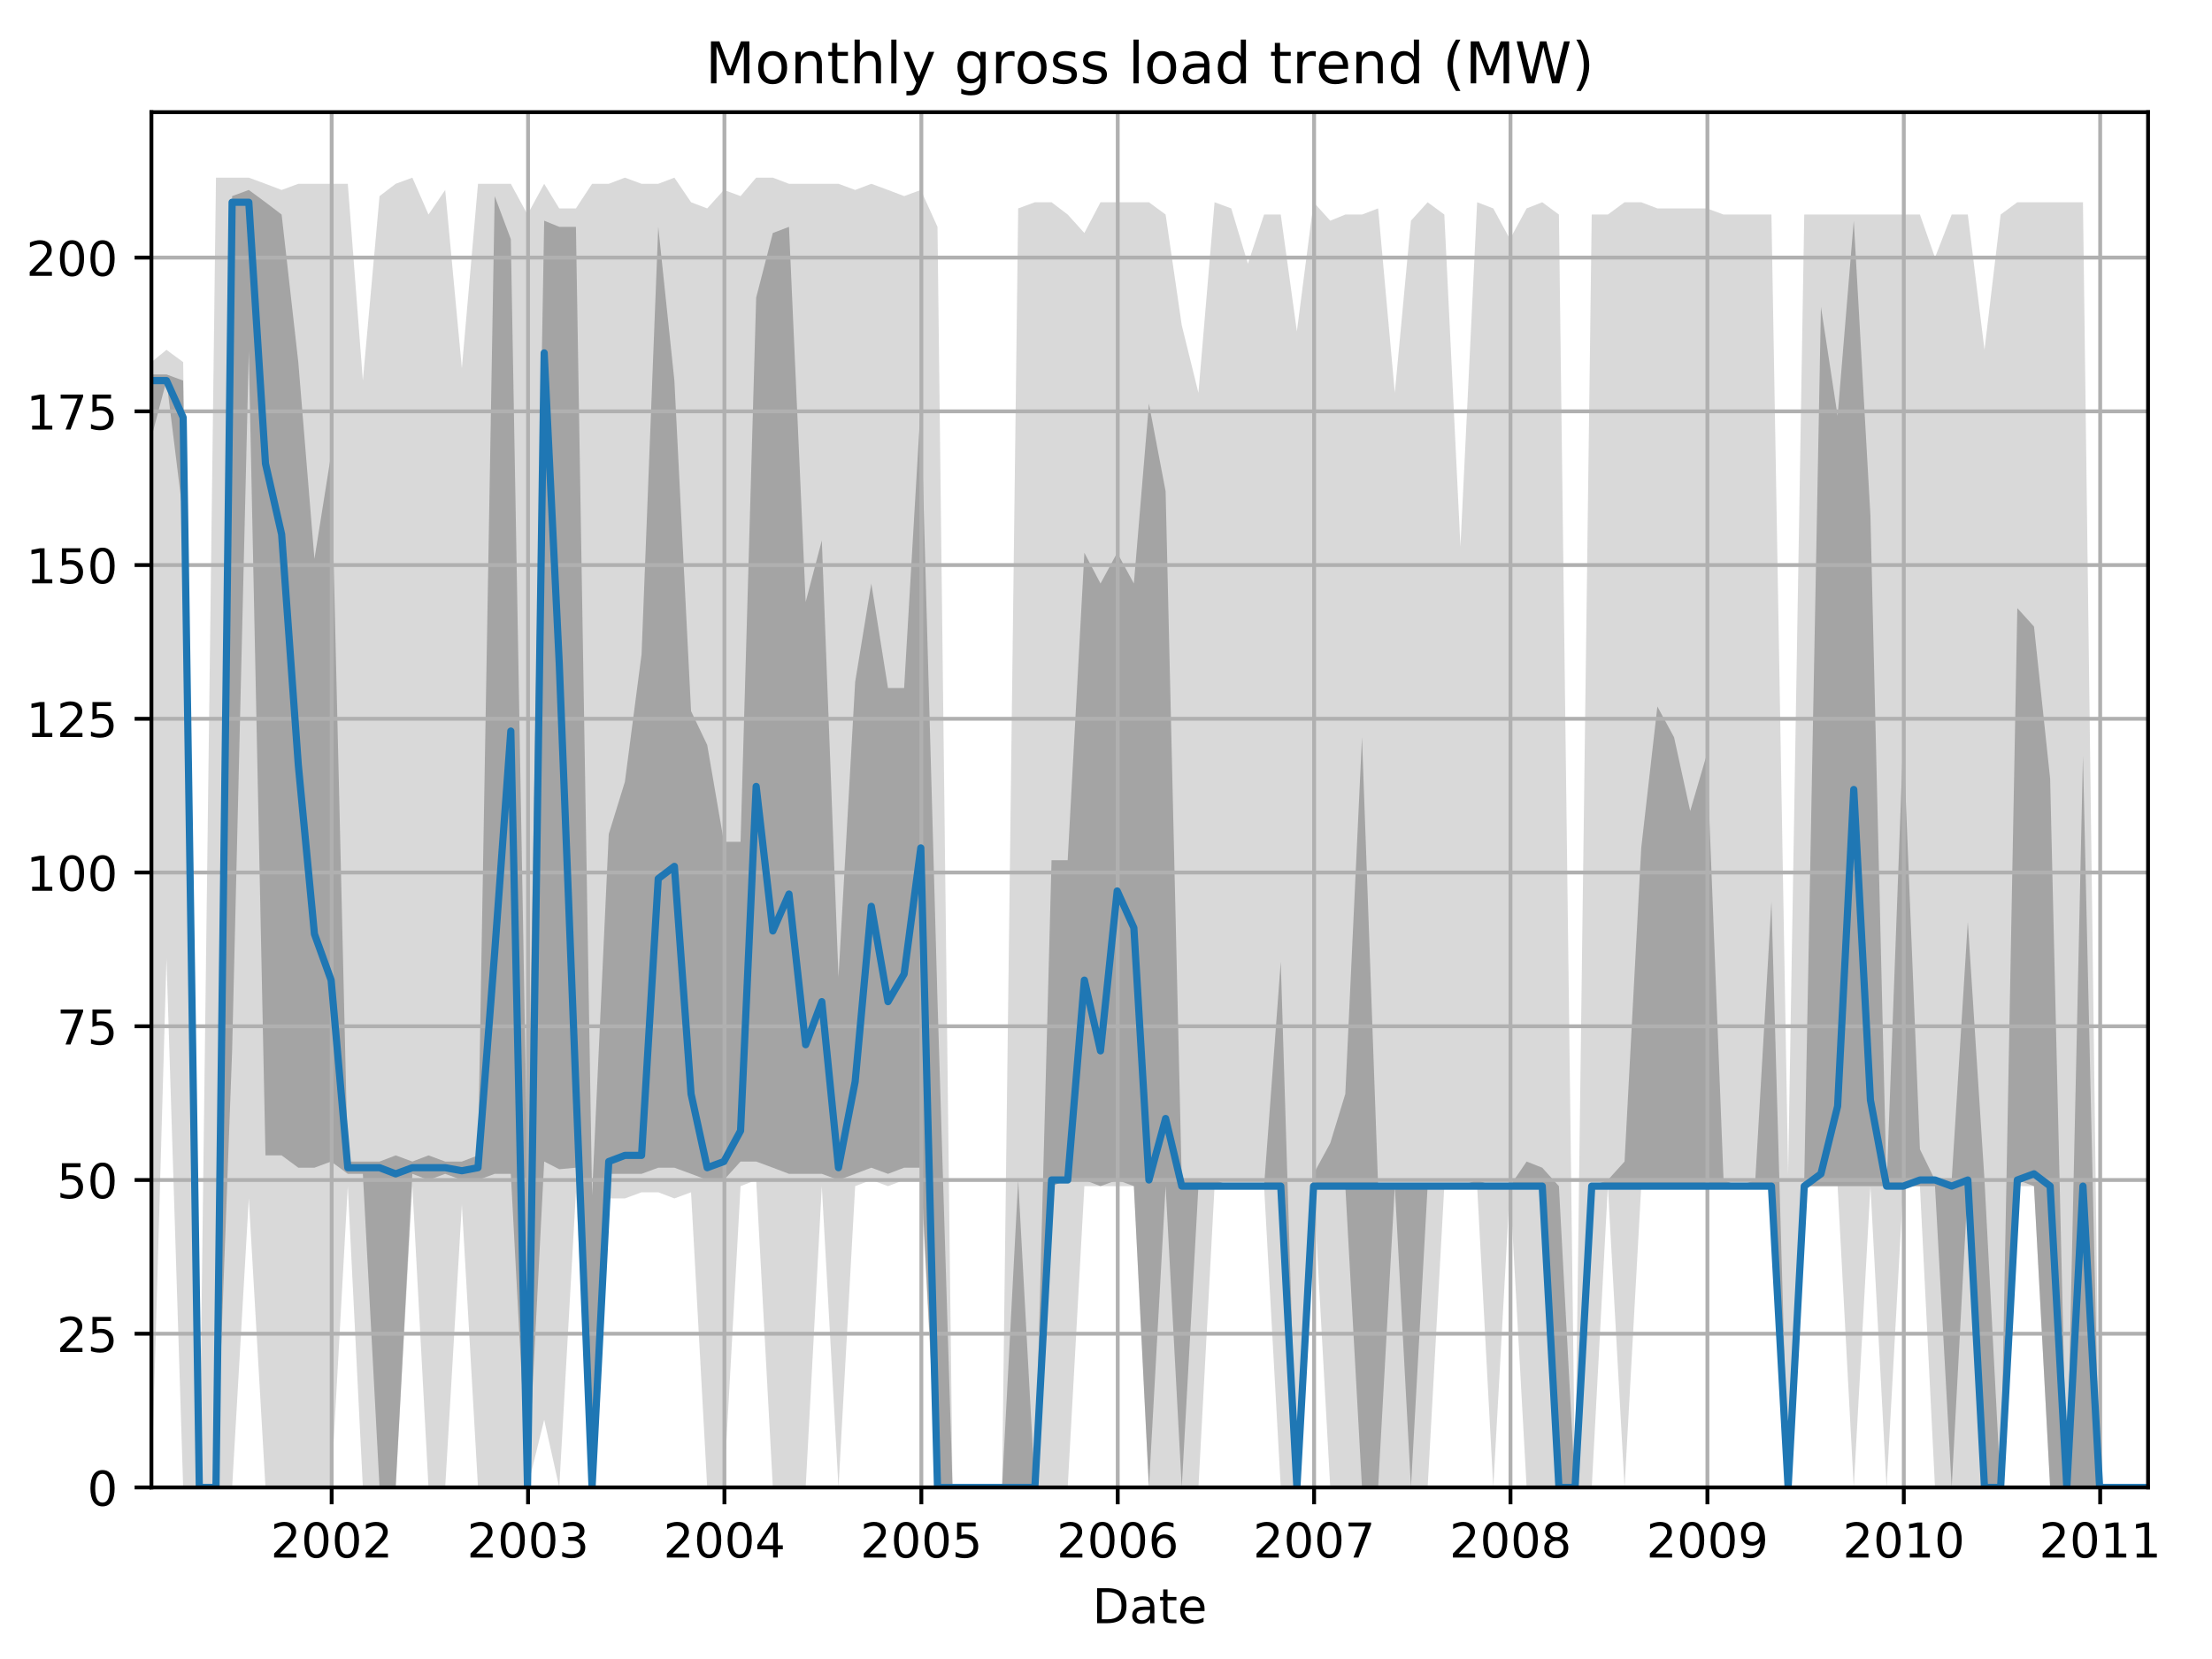<?xml version="1.0" encoding="utf-8" standalone="no"?>
<!DOCTYPE svg PUBLIC "-//W3C//DTD SVG 1.1//EN"
  "http://www.w3.org/Graphics/SVG/1.1/DTD/svg11.dtd">
<!-- Created with matplotlib (http://matplotlib.org/) -->
<svg height="345.6pt" version="1.1" viewBox="0 0 460.8 345.6" width="460.8pt" xmlns="http://www.w3.org/2000/svg" xmlns:xlink="http://www.w3.org/1999/xlink">
 <defs>
  <style type="text/css">
*{stroke-linecap:butt;stroke-linejoin:round;}
  </style>
 </defs>
 <g id="figure_1">
  <g id="patch_1">
   <path d="M 0 345.6 
L 460.8 345.6 
L 460.8 0 
L 0 0 
z
" style="fill:none;"/>
  </g>
  <g id="axes_1">
   <g id="patch_2">
    <path d="M 31.543 309.863 
L 447.48 309.863 
L 447.48 23.365 
L 31.543 23.365 
z
" style="fill:none;"/>
   </g>
   <g id="PolyCollection_1">
    <path clip-path="url(#p1bdc90063e)" d="M 31.543 75.438 
L 31.543 309.863 
L 34.681 199.696 
L 38.156 309.863 
L 41.518 309.863 
L 44.993 309.863 
L 48.355 309.863 
L 51.83 249.656 
L 55.304 309.863 
L 58.667 309.863 
L 62.141 309.863 
L 65.504 309.863 
L 68.978 309.863 
L 72.453 247.094 
L 75.591 309.863 
L 79.066 309.863 
L 82.428 309.863 
L 85.903 247.094 
L 89.265 309.863 
L 92.74 309.863 
L 96.214 250.937 
L 99.577 309.863 
L 103.051 309.863 
L 106.414 309.863 
L 109.888 309.863 
L 113.363 295.772 
L 116.501 309.863 
L 119.976 248.375 
L 123.338 309.863 
L 126.813 249.656 
L 130.175 249.656 
L 133.65 248.375 
L 137.124 248.375 
L 140.487 249.656 
L 143.961 248.375 
L 147.324 309.863 
L 150.798 309.863 
L 154.273 247.094 
L 157.523 245.813 
L 160.998 309.863 
L 164.36 309.863 
L 167.835 309.863 
L 171.197 247.094 
L 174.672 309.863 
L 178.147 247.094 
L 181.509 245.813 
L 184.984 247.094 
L 188.346 245.813 
L 191.821 245.813 
L 195.295 309.863 
L 198.433 309.863 
L 201.908 309.863 
L 205.27 309.863 
L 208.745 309.863 
L 212.107 309.863 
L 215.582 309.863 
L 219.057 309.863 
L 222.419 309.863 
L 225.894 247.094 
L 229.256 247.094 
L 232.731 247.094 
L 236.205 247.094 
L 239.343 309.863 
L 242.818 309.863 
L 246.18 309.863 
L 249.655 309.863 
L 253.017 247.094 
L 256.492 247.094 
L 259.966 247.094 
L 263.329 247.094 
L 266.804 309.863 
L 270.166 309.863 
L 273.641 247.094 
L 277.115 309.863 
L 280.253 309.863 
L 283.728 309.863 
L 287.09 309.863 
L 290.565 309.863 
L 293.927 309.863 
L 297.402 309.863 
L 300.876 247.094 
L 304.239 247.094 
L 307.714 247.094 
L 311.076 309.863 
L 314.551 247.094 
L 318.025 309.863 
L 321.275 309.863 
L 324.75 309.863 
L 328.112 309.863 
L 331.587 309.863 
L 334.949 247.094 
L 338.424 309.863 
L 341.899 247.094 
L 345.261 247.094 
L 348.736 247.094 
L 352.098 247.094 
L 355.573 247.094 
L 359.047 247.094 
L 362.185 247.094 
L 365.66 247.094 
L 369.022 247.094 
L 372.497 309.863 
L 375.859 247.094 
L 379.334 247.094 
L 382.809 247.094 
L 386.171 309.863 
L 389.646 247.094 
L 393.008 309.863 
L 396.483 247.094 
L 399.957 247.094 
L 403.095 309.863 
L 406.57 309.863 
L 409.932 309.863 
L 413.407 309.863 
L 416.769 309.863 
L 420.244 247.094 
L 423.719 247.094 
L 427.081 309.863 
L 430.556 309.863 
L 433.918 309.863 
L 437.393 309.863 
L 440.867 309.863 
L 444.005 309.863 
L 447.48 309.863 
L 447.48 309.863 
L 447.48 309.863 
L 444.005 309.863 
L 440.867 309.863 
L 437.393 309.863 
L 433.918 42.132 
L 430.556 42.132 
L 427.081 42.132 
L 423.719 42.132 
L 420.244 42.132 
L 416.769 44.694 
L 413.407 72.876 
L 409.932 44.694 
L 406.57 44.694 
L 403.095 53.661 
L 399.957 44.694 
L 396.483 44.694 
L 393.008 44.694 
L 389.646 44.694 
L 386.171 44.694 
L 382.809 44.694 
L 379.334 44.694 
L 375.859 44.694 
L 372.497 244.532 
L 369.022 44.694 
L 365.66 44.694 
L 362.185 44.694 
L 359.047 44.694 
L 355.573 43.413 
L 352.098 43.413 
L 348.736 43.413 
L 345.261 43.413 
L 341.899 42.132 
L 338.424 42.132 
L 334.949 44.694 
L 331.587 44.694 
L 328.112 309.863 
L 324.75 44.694 
L 321.275 42.132 
L 318.025 43.413 
L 314.551 49.818 
L 311.076 43.413 
L 307.714 42.132 
L 304.239 113.869 
L 300.876 44.694 
L 297.402 42.132 
L 293.927 45.975 
L 290.565 81.843 
L 287.09 43.413 
L 283.728 44.694 
L 280.253 44.694 
L 277.115 45.975 
L 273.641 42.132 
L 270.166 69.033 
L 266.804 44.694 
L 263.329 44.694 
L 259.966 54.942 
L 256.492 43.413 
L 253.017 42.132 
L 249.655 81.843 
L 246.18 67.752 
L 242.818 44.694 
L 239.343 42.132 
L 236.205 42.132 
L 232.731 42.132 
L 229.256 42.132 
L 225.894 48.537 
L 222.419 44.694 
L 219.057 42.132 
L 215.582 42.132 
L 212.107 43.413 
L 208.745 309.863 
L 205.27 309.863 
L 201.908 309.863 
L 198.433 309.863 
L 195.295 47.256 
L 191.821 39.57 
L 188.346 40.851 
L 184.984 39.57 
L 181.509 38.289 
L 178.147 39.57 
L 174.672 38.289 
L 171.197 38.289 
L 167.835 38.289 
L 164.36 38.289 
L 160.998 37.008 
L 157.523 37.008 
L 154.273 40.851 
L 150.798 39.57 
L 147.324 43.413 
L 143.961 42.132 
L 140.487 37.008 
L 137.124 38.289 
L 133.65 38.289 
L 130.175 37.008 
L 126.813 38.289 
L 123.338 38.289 
L 119.976 43.413 
L 116.501 43.413 
L 113.363 38.289 
L 109.888 44.694 
L 106.414 38.289 
L 103.051 38.289 
L 99.577 38.289 
L 96.214 76.719 
L 92.74 39.57 
L 89.265 44.694 
L 85.903 37.008 
L 82.428 38.289 
L 79.066 40.851 
L 75.591 79.281 
L 72.453 38.289 
L 68.978 38.289 
L 65.504 38.289 
L 62.141 38.289 
L 58.667 39.57 
L 55.304 38.289 
L 51.83 37.008 
L 48.355 37.008 
L 44.993 37.008 
L 41.518 309.863 
L 38.156 75.438 
L 34.681 72.876 
L 31.543 75.438 
z
" style="fill:#808080;fill-opacity:0.3;"/>
   </g>
   <g id="PolyCollection_2">
    <path clip-path="url(#p1bdc90063e)" d="M 31.543 78 
L 31.543 91.131 
L 34.681 79.281 
L 38.156 107.464 
L 41.518 309.863 
L 44.993 309.863 
L 48.355 218.912 
L 51.83 73.196 
L 55.304 240.689 
L 58.667 240.689 
L 62.141 243.251 
L 65.504 243.251 
L 68.978 241.97 
L 72.453 244.532 
L 75.591 244.532 
L 79.066 309.863 
L 82.428 309.863 
L 85.903 244.532 
L 89.265 245.813 
L 92.74 244.532 
L 96.214 245.813 
L 99.577 245.813 
L 103.051 244.532 
L 106.414 244.532 
L 109.888 309.863 
L 113.363 241.97 
L 116.501 243.571 
L 119.976 243.251 
L 123.338 309.863 
L 126.813 244.532 
L 130.175 244.532 
L 133.65 244.532 
L 137.124 243.251 
L 140.487 243.251 
L 143.961 244.532 
L 147.324 245.813 
L 150.798 245.813 
L 154.273 241.97 
L 157.523 241.97 
L 160.998 243.251 
L 164.36 244.532 
L 167.835 244.532 
L 171.197 244.532 
L 174.672 245.813 
L 178.147 244.532 
L 181.509 243.251 
L 184.984 244.532 
L 188.346 243.251 
L 191.821 243.251 
L 195.295 309.863 
L 198.433 309.863 
L 201.908 309.863 
L 205.27 309.863 
L 208.745 309.863 
L 212.107 309.863 
L 215.582 309.863 
L 219.057 247.094 
L 222.419 245.813 
L 225.894 245.813 
L 229.256 247.094 
L 232.731 245.813 
L 236.205 247.094 
L 239.343 309.863 
L 242.818 247.094 
L 246.18 309.863 
L 249.655 247.094 
L 253.017 247.094 
L 256.492 247.094 
L 259.966 247.094 
L 263.329 247.094 
L 266.804 247.094 
L 270.166 309.863 
L 273.641 247.094 
L 277.115 247.094 
L 280.253 247.094 
L 283.728 309.863 
L 287.09 309.863 
L 290.565 247.094 
L 293.927 309.863 
L 297.402 247.094 
L 300.876 247.094 
L 304.239 247.094 
L 307.714 247.094 
L 311.076 247.094 
L 314.551 247.094 
L 318.025 247.094 
L 321.275 247.094 
L 324.75 309.863 
L 328.112 309.863 
L 331.587 247.094 
L 334.949 247.094 
L 338.424 247.094 
L 341.899 247.094 
L 345.261 247.094 
L 348.736 247.094 
L 352.098 247.094 
L 355.573 247.094 
L 359.047 247.094 
L 362.185 247.094 
L 365.66 247.094 
L 369.022 247.094 
L 372.497 309.863 
L 375.859 247.094 
L 379.334 247.094 
L 382.809 247.094 
L 386.171 247.094 
L 389.646 247.094 
L 393.008 247.094 
L 396.483 247.094 
L 399.957 247.094 
L 403.095 247.094 
L 406.57 309.863 
L 409.932 247.094 
L 413.407 309.863 
L 416.769 309.863 
L 420.244 245.813 
L 423.719 247.094 
L 427.081 309.863 
L 430.556 309.863 
L 433.918 309.863 
L 437.393 309.863 
L 440.867 309.863 
L 444.005 309.863 
L 447.48 309.863 
L 447.48 309.863 
L 447.48 309.863 
L 444.005 309.863 
L 440.867 309.863 
L 437.393 309.863 
L 433.918 157.423 
L 430.556 309.863 
L 427.081 162.227 
L 423.719 130.522 
L 420.244 126.679 
L 416.769 309.863 
L 413.407 245.813 
L 409.932 192.01 
L 406.57 245.813 
L 403.095 245.813 
L 399.957 239.408 
L 396.483 153.58 
L 393.008 247.094 
L 389.646 107.464 
L 386.171 45.975 
L 382.809 86.647 
L 379.334 63.909 
L 375.859 245.813 
L 372.497 309.863 
L 369.022 187.847 
L 365.66 245.813 
L 362.185 247.094 
L 359.047 245.813 
L 355.573 157.103 
L 352.098 168.952 
L 348.736 153.58 
L 345.261 147.175 
L 341.899 176.638 
L 338.424 241.97 
L 334.949 245.813 
L 331.587 247.094 
L 328.112 309.863 
L 324.75 247.094 
L 321.275 243.251 
L 318.025 241.97 
L 314.551 247.094 
L 311.076 247.094 
L 307.714 245.813 
L 304.239 247.094 
L 300.876 247.094 
L 297.402 247.094 
L 293.927 247.094 
L 290.565 247.094 
L 287.09 247.094 
L 283.728 153.58 
L 280.253 227.879 
L 277.115 238.127 
L 273.641 244.532 
L 270.166 309.863 
L 266.804 200.337 
L 263.329 247.094 
L 259.966 247.094 
L 256.492 247.094 
L 253.017 245.813 
L 249.655 245.813 
L 246.18 245.813 
L 242.818 102.339 
L 239.343 84.085 
L 236.205 121.555 
L 232.731 115.15 
L 229.256 121.555 
L 225.894 115.15 
L 222.419 179.2 
L 219.057 179.2 
L 215.582 309.863 
L 212.107 245.813 
L 208.745 309.863 
L 205.27 309.863 
L 201.908 309.863 
L 198.433 309.863 
L 195.295 208.343 
L 191.821 84.085 
L 188.346 143.332 
L 184.984 143.332 
L 181.509 121.555 
L 178.147 142.051 
L 174.672 203.539 
L 171.197 112.588 
L 167.835 125.398 
L 164.36 47.256 
L 160.998 48.537 
L 157.523 61.988 
L 154.273 175.357 
L 150.798 175.357 
L 147.324 155.181 
L 143.961 148.136 
L 140.487 79.281 
L 137.124 47.256 
L 133.65 136.286 
L 130.175 162.867 
L 126.813 173.756 
L 123.338 249.015 
L 119.976 47.256 
L 116.501 47.256 
L 113.363 45.975 
L 109.888 244.532 
L 106.414 49.818 
L 103.051 40.851 
L 99.577 240.689 
L 96.214 241.97 
L 92.74 241.97 
L 89.265 240.689 
L 85.903 241.97 
L 82.428 240.689 
L 79.066 241.97 
L 75.591 241.97 
L 72.453 241.97 
L 68.978 94.653 
L 65.504 116.431 
L 62.141 75.438 
L 58.667 44.694 
L 55.304 42.132 
L 51.83 39.57 
L 48.355 40.851 
L 44.993 309.863 
L 41.518 309.863 
L 38.156 79.281 
L 34.681 78 
L 31.543 78 
z
" style="fill:#808080;fill-opacity:0.6;"/>
   </g>
   <g id="matplotlib.axis_1">
    <g id="xtick_1">
     <g id="line2d_1">
      <path clip-path="url(#p1bdc90063e)" d="M 69.091 309.863 
L 69.091 23.365 
" style="fill:none;stroke:#b0b0b0;stroke-linecap:square;stroke-width:0.8;"/>
     </g>
     <g id="line2d_2">
      <defs>
       <path d="M 0 0 
L 0 3.5 
" id="m6f8e564292" style="stroke:#000000;stroke-width:0.8;"/>
      </defs>
      <g>
       <use style="stroke:#000000;stroke-width:0.8;" x="69.091" xlink:href="#m6f8e564292" y="309.863"/>
      </g>
     </g>
     <g id="text_1">
      <!-- 2002 -->
      <defs>
       <path d="M 19.188 8.297 
L 53.609 8.297 
L 53.609 0 
L 7.328 0 
L 7.328 8.297 
Q 12.938 14.109 22.625 23.891 
Q 32.328 33.688 34.812 36.531 
Q 39.547 41.844 41.422 45.531 
Q 43.312 49.219 43.312 52.781 
Q 43.312 58.594 39.234 62.25 
Q 35.156 65.922 28.609 65.922 
Q 23.969 65.922 18.812 64.312 
Q 13.672 62.703 7.812 59.422 
L 7.812 69.391 
Q 13.766 71.781 18.938 73 
Q 24.125 74.219 28.422 74.219 
Q 39.75 74.219 46.484 68.547 
Q 53.219 62.891 53.219 53.422 
Q 53.219 48.922 51.531 44.891 
Q 49.859 40.875 45.406 35.406 
Q 44.188 33.984 37.641 27.219 
Q 31.109 20.453 19.188 8.297 
z
" id="DejaVuSans-32"/>
       <path d="M 31.781 66.406 
Q 24.172 66.406 20.328 58.906 
Q 16.5 51.422 16.5 36.375 
Q 16.5 21.391 20.328 13.891 
Q 24.172 6.391 31.781 6.391 
Q 39.453 6.391 43.281 13.891 
Q 47.125 21.391 47.125 36.375 
Q 47.125 51.422 43.281 58.906 
Q 39.453 66.406 31.781 66.406 
z
M 31.781 74.219 
Q 44.047 74.219 50.516 64.516 
Q 56.984 54.828 56.984 36.375 
Q 56.984 17.969 50.516 8.266 
Q 44.047 -1.422 31.781 -1.422 
Q 19.531 -1.422 13.062 8.266 
Q 6.594 17.969 6.594 36.375 
Q 6.594 54.828 13.062 64.516 
Q 19.531 74.219 31.781 74.219 
z
" id="DejaVuSans-30"/>
      </defs>
      <g transform="translate(56.366 324.462)scale(0.1 -0.1)">
       <use xlink:href="#DejaVuSans-32"/>
       <use x="63.623" xlink:href="#DejaVuSans-30"/>
       <use x="127.246" xlink:href="#DejaVuSans-30"/>
       <use x="190.869" xlink:href="#DejaVuSans-32"/>
      </g>
     </g>
    </g>
    <g id="xtick_2">
     <g id="line2d_3">
      <path clip-path="url(#p1bdc90063e)" d="M 110.001 309.863 
L 110.001 23.365 
" style="fill:none;stroke:#b0b0b0;stroke-linecap:square;stroke-width:0.8;"/>
     </g>
     <g id="line2d_4">
      <g>
       <use style="stroke:#000000;stroke-width:0.8;" x="110.001" xlink:href="#m6f8e564292" y="309.863"/>
      </g>
     </g>
     <g id="text_2">
      <!-- 2003 -->
      <defs>
       <path d="M 40.578 39.312 
Q 47.656 37.797 51.625 33 
Q 55.609 28.219 55.609 21.188 
Q 55.609 10.406 48.188 4.484 
Q 40.766 -1.422 27.094 -1.422 
Q 22.516 -1.422 17.656 -0.516 
Q 12.797 0.391 7.625 2.203 
L 7.625 11.719 
Q 11.719 9.328 16.594 8.109 
Q 21.484 6.891 26.812 6.891 
Q 36.078 6.891 40.938 10.547 
Q 45.797 14.203 45.797 21.188 
Q 45.797 27.641 41.281 31.266 
Q 36.766 34.906 28.719 34.906 
L 20.219 34.906 
L 20.219 43.016 
L 29.109 43.016 
Q 36.375 43.016 40.234 45.922 
Q 44.094 48.828 44.094 54.297 
Q 44.094 59.906 40.109 62.906 
Q 36.141 65.922 28.719 65.922 
Q 24.656 65.922 20.016 65.031 
Q 15.375 64.156 9.812 62.312 
L 9.812 71.094 
Q 15.438 72.656 20.344 73.438 
Q 25.25 74.219 29.594 74.219 
Q 40.828 74.219 47.359 69.109 
Q 53.906 64.016 53.906 55.328 
Q 53.906 49.266 50.438 45.094 
Q 46.969 40.922 40.578 39.312 
z
" id="DejaVuSans-33"/>
      </defs>
      <g transform="translate(97.276 324.462)scale(0.1 -0.1)">
       <use xlink:href="#DejaVuSans-32"/>
       <use x="63.623" xlink:href="#DejaVuSans-30"/>
       <use x="127.246" xlink:href="#DejaVuSans-30"/>
       <use x="190.869" xlink:href="#DejaVuSans-33"/>
      </g>
     </g>
    </g>
    <g id="xtick_3">
     <g id="line2d_5">
      <path clip-path="url(#p1bdc90063e)" d="M 150.911 309.863 
L 150.911 23.365 
" style="fill:none;stroke:#b0b0b0;stroke-linecap:square;stroke-width:0.8;"/>
     </g>
     <g id="line2d_6">
      <g>
       <use style="stroke:#000000;stroke-width:0.8;" x="150.911" xlink:href="#m6f8e564292" y="309.863"/>
      </g>
     </g>
     <g id="text_3">
      <!-- 2004 -->
      <defs>
       <path d="M 37.797 64.312 
L 12.891 25.391 
L 37.797 25.391 
z
M 35.203 72.906 
L 47.609 72.906 
L 47.609 25.391 
L 58.016 25.391 
L 58.016 17.188 
L 47.609 17.188 
L 47.609 0 
L 37.797 0 
L 37.797 17.188 
L 4.891 17.188 
L 4.891 26.703 
z
" id="DejaVuSans-34"/>
      </defs>
      <g transform="translate(138.186 324.462)scale(0.1 -0.1)">
       <use xlink:href="#DejaVuSans-32"/>
       <use x="63.623" xlink:href="#DejaVuSans-30"/>
       <use x="127.246" xlink:href="#DejaVuSans-30"/>
       <use x="190.869" xlink:href="#DejaVuSans-34"/>
      </g>
     </g>
    </g>
    <g id="xtick_4">
     <g id="line2d_7">
      <path clip-path="url(#p1bdc90063e)" d="M 191.933 309.863 
L 191.933 23.365 
" style="fill:none;stroke:#b0b0b0;stroke-linecap:square;stroke-width:0.8;"/>
     </g>
     <g id="line2d_8">
      <g>
       <use style="stroke:#000000;stroke-width:0.8;" x="191.933" xlink:href="#m6f8e564292" y="309.863"/>
      </g>
     </g>
     <g id="text_4">
      <!-- 2005 -->
      <defs>
       <path d="M 10.797 72.906 
L 49.516 72.906 
L 49.516 64.594 
L 19.828 64.594 
L 19.828 46.734 
Q 21.969 47.469 24.109 47.828 
Q 26.266 48.188 28.422 48.188 
Q 40.625 48.188 47.75 41.5 
Q 54.891 34.812 54.891 23.391 
Q 54.891 11.625 47.562 5.094 
Q 40.234 -1.422 26.906 -1.422 
Q 22.312 -1.422 17.547 -0.641 
Q 12.797 0.141 7.719 1.703 
L 7.719 11.625 
Q 12.109 9.234 16.797 8.062 
Q 21.484 6.891 26.703 6.891 
Q 35.156 6.891 40.078 11.328 
Q 45.016 15.766 45.016 23.391 
Q 45.016 31 40.078 35.438 
Q 35.156 39.891 26.703 39.891 
Q 22.75 39.891 18.812 39.016 
Q 14.891 38.141 10.797 36.281 
z
" id="DejaVuSans-35"/>
      </defs>
      <g transform="translate(179.208 324.462)scale(0.1 -0.1)">
       <use xlink:href="#DejaVuSans-32"/>
       <use x="63.623" xlink:href="#DejaVuSans-30"/>
       <use x="127.246" xlink:href="#DejaVuSans-30"/>
       <use x="190.869" xlink:href="#DejaVuSans-35"/>
      </g>
     </g>
    </g>
    <g id="xtick_5">
     <g id="line2d_9">
      <path clip-path="url(#p1bdc90063e)" d="M 232.843 309.863 
L 232.843 23.365 
" style="fill:none;stroke:#b0b0b0;stroke-linecap:square;stroke-width:0.8;"/>
     </g>
     <g id="line2d_10">
      <g>
       <use style="stroke:#000000;stroke-width:0.8;" x="232.843" xlink:href="#m6f8e564292" y="309.863"/>
      </g>
     </g>
     <g id="text_5">
      <!-- 2006 -->
      <defs>
       <path d="M 33.016 40.375 
Q 26.375 40.375 22.484 35.828 
Q 18.609 31.297 18.609 23.391 
Q 18.609 15.531 22.484 10.953 
Q 26.375 6.391 33.016 6.391 
Q 39.656 6.391 43.531 10.953 
Q 47.406 15.531 47.406 23.391 
Q 47.406 31.297 43.531 35.828 
Q 39.656 40.375 33.016 40.375 
z
M 52.594 71.297 
L 52.594 62.312 
Q 48.875 64.062 45.094 64.984 
Q 41.312 65.922 37.594 65.922 
Q 27.828 65.922 22.672 59.328 
Q 17.531 52.734 16.797 39.406 
Q 19.672 43.656 24.016 45.922 
Q 28.375 48.188 33.594 48.188 
Q 44.578 48.188 50.953 41.516 
Q 57.328 34.859 57.328 23.391 
Q 57.328 12.156 50.688 5.359 
Q 44.047 -1.422 33.016 -1.422 
Q 20.359 -1.422 13.672 8.266 
Q 6.984 17.969 6.984 36.375 
Q 6.984 53.656 15.188 63.938 
Q 23.391 74.219 37.203 74.219 
Q 40.922 74.219 44.703 73.484 
Q 48.484 72.75 52.594 71.297 
z
" id="DejaVuSans-36"/>
      </defs>
      <g transform="translate(220.118 324.462)scale(0.1 -0.1)">
       <use xlink:href="#DejaVuSans-32"/>
       <use x="63.623" xlink:href="#DejaVuSans-30"/>
       <use x="127.246" xlink:href="#DejaVuSans-30"/>
       <use x="190.869" xlink:href="#DejaVuSans-36"/>
      </g>
     </g>
    </g>
    <g id="xtick_6">
     <g id="line2d_11">
      <path clip-path="url(#p1bdc90063e)" d="M 273.753 309.863 
L 273.753 23.365 
" style="fill:none;stroke:#b0b0b0;stroke-linecap:square;stroke-width:0.8;"/>
     </g>
     <g id="line2d_12">
      <g>
       <use style="stroke:#000000;stroke-width:0.8;" x="273.753" xlink:href="#m6f8e564292" y="309.863"/>
      </g>
     </g>
     <g id="text_6">
      <!-- 2007 -->
      <defs>
       <path d="M 8.203 72.906 
L 55.078 72.906 
L 55.078 68.703 
L 28.609 0 
L 18.312 0 
L 43.219 64.594 
L 8.203 64.594 
z
" id="DejaVuSans-37"/>
      </defs>
      <g transform="translate(261.028 324.462)scale(0.1 -0.1)">
       <use xlink:href="#DejaVuSans-32"/>
       <use x="63.623" xlink:href="#DejaVuSans-30"/>
       <use x="127.246" xlink:href="#DejaVuSans-30"/>
       <use x="190.869" xlink:href="#DejaVuSans-37"/>
      </g>
     </g>
    </g>
    <g id="xtick_7">
     <g id="line2d_13">
      <path clip-path="url(#p1bdc90063e)" d="M 314.663 309.863 
L 314.663 23.365 
" style="fill:none;stroke:#b0b0b0;stroke-linecap:square;stroke-width:0.8;"/>
     </g>
     <g id="line2d_14">
      <g>
       <use style="stroke:#000000;stroke-width:0.8;" x="314.663" xlink:href="#m6f8e564292" y="309.863"/>
      </g>
     </g>
     <g id="text_7">
      <!-- 2008 -->
      <defs>
       <path d="M 31.781 34.625 
Q 24.75 34.625 20.719 30.859 
Q 16.703 27.094 16.703 20.516 
Q 16.703 13.922 20.719 10.156 
Q 24.75 6.391 31.781 6.391 
Q 38.812 6.391 42.859 10.172 
Q 46.922 13.969 46.922 20.516 
Q 46.922 27.094 42.891 30.859 
Q 38.875 34.625 31.781 34.625 
z
M 21.922 38.812 
Q 15.578 40.375 12.031 44.719 
Q 8.5 49.078 8.5 55.328 
Q 8.5 64.062 14.719 69.141 
Q 20.953 74.219 31.781 74.219 
Q 42.672 74.219 48.875 69.141 
Q 55.078 64.062 55.078 55.328 
Q 55.078 49.078 51.531 44.719 
Q 48 40.375 41.703 38.812 
Q 48.828 37.156 52.797 32.312 
Q 56.781 27.484 56.781 20.516 
Q 56.781 9.906 50.312 4.234 
Q 43.844 -1.422 31.781 -1.422 
Q 19.734 -1.422 13.25 4.234 
Q 6.781 9.906 6.781 20.516 
Q 6.781 27.484 10.781 32.312 
Q 14.797 37.156 21.922 38.812 
z
M 18.312 54.391 
Q 18.312 48.734 21.844 45.562 
Q 25.391 42.391 31.781 42.391 
Q 38.141 42.391 41.719 45.562 
Q 45.312 48.734 45.312 54.391 
Q 45.312 60.062 41.719 63.234 
Q 38.141 66.406 31.781 66.406 
Q 25.391 66.406 21.844 63.234 
Q 18.312 60.062 18.312 54.391 
z
" id="DejaVuSans-38"/>
      </defs>
      <g transform="translate(301.938 324.462)scale(0.1 -0.1)">
       <use xlink:href="#DejaVuSans-32"/>
       <use x="63.623" xlink:href="#DejaVuSans-30"/>
       <use x="127.246" xlink:href="#DejaVuSans-30"/>
       <use x="190.869" xlink:href="#DejaVuSans-38"/>
      </g>
     </g>
    </g>
    <g id="xtick_8">
     <g id="line2d_15">
      <path clip-path="url(#p1bdc90063e)" d="M 355.685 309.863 
L 355.685 23.365 
" style="fill:none;stroke:#b0b0b0;stroke-linecap:square;stroke-width:0.8;"/>
     </g>
     <g id="line2d_16">
      <g>
       <use style="stroke:#000000;stroke-width:0.8;" x="355.685" xlink:href="#m6f8e564292" y="309.863"/>
      </g>
     </g>
     <g id="text_8">
      <!-- 2009 -->
      <defs>
       <path d="M 10.984 1.516 
L 10.984 10.5 
Q 14.703 8.734 18.5 7.812 
Q 22.312 6.891 25.984 6.891 
Q 35.75 6.891 40.891 13.453 
Q 46.047 20.016 46.781 33.406 
Q 43.953 29.203 39.594 26.953 
Q 35.25 24.703 29.984 24.703 
Q 19.047 24.703 12.672 31.312 
Q 6.297 37.938 6.297 49.422 
Q 6.297 60.641 12.938 67.422 
Q 19.578 74.219 30.609 74.219 
Q 43.266 74.219 49.922 64.516 
Q 56.594 54.828 56.594 36.375 
Q 56.594 19.141 48.406 8.859 
Q 40.234 -1.422 26.422 -1.422 
Q 22.703 -1.422 18.891 -0.688 
Q 15.094 0.047 10.984 1.516 
z
M 30.609 32.422 
Q 37.25 32.422 41.125 36.953 
Q 45.016 41.5 45.016 49.422 
Q 45.016 57.281 41.125 61.844 
Q 37.25 66.406 30.609 66.406 
Q 23.969 66.406 20.094 61.844 
Q 16.219 57.281 16.219 49.422 
Q 16.219 41.5 20.094 36.953 
Q 23.969 32.422 30.609 32.422 
z
" id="DejaVuSans-39"/>
      </defs>
      <g transform="translate(342.96 324.462)scale(0.1 -0.1)">
       <use xlink:href="#DejaVuSans-32"/>
       <use x="63.623" xlink:href="#DejaVuSans-30"/>
       <use x="127.246" xlink:href="#DejaVuSans-30"/>
       <use x="190.869" xlink:href="#DejaVuSans-39"/>
      </g>
     </g>
    </g>
    <g id="xtick_9">
     <g id="line2d_17">
      <path clip-path="url(#p1bdc90063e)" d="M 396.595 309.863 
L 396.595 23.365 
" style="fill:none;stroke:#b0b0b0;stroke-linecap:square;stroke-width:0.8;"/>
     </g>
     <g id="line2d_18">
      <g>
       <use style="stroke:#000000;stroke-width:0.8;" x="396.595" xlink:href="#m6f8e564292" y="309.863"/>
      </g>
     </g>
     <g id="text_9">
      <!-- 2010 -->
      <defs>
       <path d="M 12.406 8.297 
L 28.516 8.297 
L 28.516 63.922 
L 10.984 60.406 
L 10.984 69.391 
L 28.422 72.906 
L 38.281 72.906 
L 38.281 8.297 
L 54.391 8.297 
L 54.391 0 
L 12.406 0 
z
" id="DejaVuSans-31"/>
      </defs>
      <g transform="translate(383.87 324.462)scale(0.1 -0.1)">
       <use xlink:href="#DejaVuSans-32"/>
       <use x="63.623" xlink:href="#DejaVuSans-30"/>
       <use x="127.246" xlink:href="#DejaVuSans-31"/>
       <use x="190.869" xlink:href="#DejaVuSans-30"/>
      </g>
     </g>
    </g>
    <g id="xtick_10">
     <g id="line2d_19">
      <path clip-path="url(#p1bdc90063e)" d="M 437.505 309.863 
L 437.505 23.365 
" style="fill:none;stroke:#b0b0b0;stroke-linecap:square;stroke-width:0.8;"/>
     </g>
     <g id="line2d_20">
      <g>
       <use style="stroke:#000000;stroke-width:0.8;" x="437.505" xlink:href="#m6f8e564292" y="309.863"/>
      </g>
     </g>
     <g id="text_10">
      <!-- 2011 -->
      <g transform="translate(424.78 324.462)scale(0.1 -0.1)">
       <use xlink:href="#DejaVuSans-32"/>
       <use x="63.623" xlink:href="#DejaVuSans-30"/>
       <use x="127.246" xlink:href="#DejaVuSans-31"/>
       <use x="190.869" xlink:href="#DejaVuSans-31"/>
      </g>
     </g>
    </g>
    <g id="text_11">
     <!-- Date -->
     <defs>
      <path d="M 19.672 64.797 
L 19.672 8.109 
L 31.594 8.109 
Q 46.688 8.109 53.688 14.938 
Q 60.688 21.781 60.688 36.531 
Q 60.688 51.172 53.688 57.984 
Q 46.688 64.797 31.594 64.797 
z
M 9.812 72.906 
L 30.078 72.906 
Q 51.266 72.906 61.172 64.094 
Q 71.094 55.281 71.094 36.531 
Q 71.094 17.672 61.125 8.828 
Q 51.172 0 30.078 0 
L 9.812 0 
z
" id="DejaVuSans-44"/>
      <path d="M 34.281 27.484 
Q 23.391 27.484 19.188 25 
Q 14.984 22.516 14.984 16.5 
Q 14.984 11.719 18.141 8.906 
Q 21.297 6.109 26.703 6.109 
Q 34.188 6.109 38.703 11.406 
Q 43.219 16.703 43.219 25.484 
L 43.219 27.484 
z
M 52.203 31.203 
L 52.203 0 
L 43.219 0 
L 43.219 8.297 
Q 40.141 3.328 35.547 0.953 
Q 30.953 -1.422 24.312 -1.422 
Q 15.922 -1.422 10.953 3.297 
Q 6 8.016 6 15.922 
Q 6 25.141 12.172 29.828 
Q 18.359 34.516 30.609 34.516 
L 43.219 34.516 
L 43.219 35.406 
Q 43.219 41.609 39.141 45 
Q 35.062 48.391 27.688 48.391 
Q 23 48.391 18.547 47.266 
Q 14.109 46.141 10.016 43.891 
L 10.016 52.203 
Q 14.938 54.109 19.578 55.047 
Q 24.219 56 28.609 56 
Q 40.484 56 46.344 49.844 
Q 52.203 43.703 52.203 31.203 
z
" id="DejaVuSans-61"/>
      <path d="M 18.312 70.219 
L 18.312 54.688 
L 36.812 54.688 
L 36.812 47.703 
L 18.312 47.703 
L 18.312 18.016 
Q 18.312 11.328 20.141 9.422 
Q 21.969 7.516 27.594 7.516 
L 36.812 7.516 
L 36.812 0 
L 27.594 0 
Q 17.188 0 13.234 3.875 
Q 9.281 7.766 9.281 18.016 
L 9.281 47.703 
L 2.688 47.703 
L 2.688 54.688 
L 9.281 54.688 
L 9.281 70.219 
z
" id="DejaVuSans-74"/>
      <path d="M 56.203 29.594 
L 56.203 25.203 
L 14.891 25.203 
Q 15.484 15.922 20.484 11.062 
Q 25.484 6.203 34.422 6.203 
Q 39.594 6.203 44.453 7.469 
Q 49.312 8.734 54.109 11.281 
L 54.109 2.781 
Q 49.266 0.734 44.188 -0.344 
Q 39.109 -1.422 33.891 -1.422 
Q 20.797 -1.422 13.156 6.188 
Q 5.516 13.812 5.516 26.812 
Q 5.516 40.234 12.766 48.109 
Q 20.016 56 32.328 56 
Q 43.359 56 49.781 48.891 
Q 56.203 41.797 56.203 29.594 
z
M 47.219 32.234 
Q 47.125 39.594 43.094 43.984 
Q 39.062 48.391 32.422 48.391 
Q 24.906 48.391 20.391 44.141 
Q 15.875 39.891 15.188 32.172 
z
" id="DejaVuSans-65"/>
     </defs>
     <g transform="translate(227.561 338.14)scale(0.1 -0.1)">
      <use xlink:href="#DejaVuSans-44"/>
      <use x="77.002" xlink:href="#DejaVuSans-61"/>
      <use x="138.281" xlink:href="#DejaVuSans-74"/>
      <use x="177.49" xlink:href="#DejaVuSans-65"/>
     </g>
    </g>
   </g>
   <g id="matplotlib.axis_2">
    <g id="ytick_1">
     <g id="line2d_21">
      <path clip-path="url(#p1bdc90063e)" d="M 31.543 309.863 
L 447.48 309.863 
" style="fill:none;stroke:#b0b0b0;stroke-linecap:square;stroke-width:0.8;"/>
     </g>
     <g id="line2d_22">
      <defs>
       <path d="M 0 0 
L -3.5 0 
" id="m6d50e24367" style="stroke:#000000;stroke-width:0.8;"/>
      </defs>
      <g>
       <use style="stroke:#000000;stroke-width:0.8;" x="31.543" xlink:href="#m6d50e24367" y="309.863"/>
      </g>
     </g>
     <g id="text_12">
      <!-- 0 -->
      <g transform="translate(18.18 313.663)scale(0.1 -0.1)">
       <use xlink:href="#DejaVuSans-30"/>
      </g>
     </g>
    </g>
    <g id="ytick_2">
     <g id="line2d_23">
      <path clip-path="url(#p1bdc90063e)" d="M 31.543 277.838 
L 447.48 277.838 
" style="fill:none;stroke:#b0b0b0;stroke-linecap:square;stroke-width:0.8;"/>
     </g>
     <g id="line2d_24">
      <g>
       <use style="stroke:#000000;stroke-width:0.8;" x="31.543" xlink:href="#m6d50e24367" y="277.838"/>
      </g>
     </g>
     <g id="text_13">
      <!-- 25 -->
      <g transform="translate(11.818 281.637)scale(0.1 -0.1)">
       <use xlink:href="#DejaVuSans-32"/>
       <use x="63.623" xlink:href="#DejaVuSans-35"/>
      </g>
     </g>
    </g>
    <g id="ytick_3">
     <g id="line2d_25">
      <path clip-path="url(#p1bdc90063e)" d="M 31.543 245.813 
L 447.48 245.813 
" style="fill:none;stroke:#b0b0b0;stroke-linecap:square;stroke-width:0.8;"/>
     </g>
     <g id="line2d_26">
      <g>
       <use style="stroke:#000000;stroke-width:0.8;" x="31.543" xlink:href="#m6d50e24367" y="245.813"/>
      </g>
     </g>
     <g id="text_14">
      <!-- 50 -->
      <g transform="translate(11.818 249.612)scale(0.1 -0.1)">
       <use xlink:href="#DejaVuSans-35"/>
       <use x="63.623" xlink:href="#DejaVuSans-30"/>
      </g>
     </g>
    </g>
    <g id="ytick_4">
     <g id="line2d_27">
      <path clip-path="url(#p1bdc90063e)" d="M 31.543 213.788 
L 447.48 213.788 
" style="fill:none;stroke:#b0b0b0;stroke-linecap:square;stroke-width:0.8;"/>
     </g>
     <g id="line2d_28">
      <g>
       <use style="stroke:#000000;stroke-width:0.8;" x="31.543" xlink:href="#m6d50e24367" y="213.788"/>
      </g>
     </g>
     <g id="text_15">
      <!-- 75 -->
      <g transform="translate(11.818 217.587)scale(0.1 -0.1)">
       <use xlink:href="#DejaVuSans-37"/>
       <use x="63.623" xlink:href="#DejaVuSans-35"/>
      </g>
     </g>
    </g>
    <g id="ytick_5">
     <g id="line2d_29">
      <path clip-path="url(#p1bdc90063e)" d="M 31.543 181.762 
L 447.48 181.762 
" style="fill:none;stroke:#b0b0b0;stroke-linecap:square;stroke-width:0.8;"/>
     </g>
     <g id="line2d_30">
      <g>
       <use style="stroke:#000000;stroke-width:0.8;" x="31.543" xlink:href="#m6d50e24367" y="181.762"/>
      </g>
     </g>
     <g id="text_16">
      <!-- 100 -->
      <g transform="translate(5.455 185.561)scale(0.1 -0.1)">
       <use xlink:href="#DejaVuSans-31"/>
       <use x="63.623" xlink:href="#DejaVuSans-30"/>
       <use x="127.246" xlink:href="#DejaVuSans-30"/>
      </g>
     </g>
    </g>
    <g id="ytick_6">
     <g id="line2d_31">
      <path clip-path="url(#p1bdc90063e)" d="M 31.543 149.737 
L 447.48 149.737 
" style="fill:none;stroke:#b0b0b0;stroke-linecap:square;stroke-width:0.8;"/>
     </g>
     <g id="line2d_32">
      <g>
       <use style="stroke:#000000;stroke-width:0.8;" x="31.543" xlink:href="#m6d50e24367" y="149.737"/>
      </g>
     </g>
     <g id="text_17">
      <!-- 125 -->
      <g transform="translate(5.455 153.536)scale(0.1 -0.1)">
       <use xlink:href="#DejaVuSans-31"/>
       <use x="63.623" xlink:href="#DejaVuSans-32"/>
       <use x="127.246" xlink:href="#DejaVuSans-35"/>
      </g>
     </g>
    </g>
    <g id="ytick_7">
     <g id="line2d_33">
      <path clip-path="url(#p1bdc90063e)" d="M 31.543 117.712 
L 447.48 117.712 
" style="fill:none;stroke:#b0b0b0;stroke-linecap:square;stroke-width:0.8;"/>
     </g>
     <g id="line2d_34">
      <g>
       <use style="stroke:#000000;stroke-width:0.8;" x="31.543" xlink:href="#m6d50e24367" y="117.712"/>
      </g>
     </g>
     <g id="text_18">
      <!-- 150 -->
      <g transform="translate(5.455 121.511)scale(0.1 -0.1)">
       <use xlink:href="#DejaVuSans-31"/>
       <use x="63.623" xlink:href="#DejaVuSans-35"/>
       <use x="127.246" xlink:href="#DejaVuSans-30"/>
      </g>
     </g>
    </g>
    <g id="ytick_8">
     <g id="line2d_35">
      <path clip-path="url(#p1bdc90063e)" d="M 31.543 85.686 
L 447.48 85.686 
" style="fill:none;stroke:#b0b0b0;stroke-linecap:square;stroke-width:0.8;"/>
     </g>
     <g id="line2d_36">
      <g>
       <use style="stroke:#000000;stroke-width:0.8;" x="31.543" xlink:href="#m6d50e24367" y="85.686"/>
      </g>
     </g>
     <g id="text_19">
      <!-- 175 -->
      <g transform="translate(5.455 89.486)scale(0.1 -0.1)">
       <use xlink:href="#DejaVuSans-31"/>
       <use x="63.623" xlink:href="#DejaVuSans-37"/>
       <use x="127.246" xlink:href="#DejaVuSans-35"/>
      </g>
     </g>
    </g>
    <g id="ytick_9">
     <g id="line2d_37">
      <path clip-path="url(#p1bdc90063e)" d="M 31.543 53.661 
L 447.48 53.661 
" style="fill:none;stroke:#b0b0b0;stroke-linecap:square;stroke-width:0.8;"/>
     </g>
     <g id="line2d_38">
      <g>
       <use style="stroke:#000000;stroke-width:0.8;" x="31.543" xlink:href="#m6d50e24367" y="53.661"/>
      </g>
     </g>
     <g id="text_20">
      <!-- 200 -->
      <g transform="translate(5.455 57.46)scale(0.1 -0.1)">
       <use xlink:href="#DejaVuSans-32"/>
       <use x="63.623" xlink:href="#DejaVuSans-30"/>
       <use x="127.246" xlink:href="#DejaVuSans-30"/>
      </g>
     </g>
    </g>
   </g>
   <g id="line2d_39">
    <path clip-path="url(#p1bdc90063e)" d="M 31.543 79.281 
L 34.681 79.281 
L 38.156 86.967 
L 41.518 309.863 
L 44.993 309.863 
L 48.355 42.132 
L 51.83 42.132 
L 55.304 96.575 
L 58.667 111.307 
L 62.141 159.345 
L 65.504 194.572 
L 68.978 204.18 
L 72.453 243.251 
L 75.591 243.251 
L 79.066 243.251 
L 82.428 244.532 
L 85.903 243.251 
L 89.265 243.251 
L 92.74 243.251 
L 96.214 243.891 
L 99.577 243.251 
L 103.051 198.415 
L 106.414 152.299 
L 109.888 309.863 
L 113.363 73.517 
L 116.501 138.208 
L 119.976 226.598 
L 123.338 309.863 
L 126.813 241.97 
L 130.175 240.689 
L 133.65 240.689 
L 137.124 183.043 
L 140.487 180.481 
L 143.961 227.879 
L 147.324 243.251 
L 150.798 241.97 
L 154.273 235.565 
L 157.523 163.828 
L 160.998 193.932 
L 164.36 186.246 
L 167.835 217.631 
L 171.197 208.664 
L 174.672 243.251 
L 178.147 225.317 
L 181.509 188.808 
L 184.984 208.664 
L 188.346 202.899 
L 191.821 176.638 
L 195.295 309.863 
L 198.433 309.863 
L 201.908 309.863 
L 205.27 309.863 
L 208.745 309.863 
L 212.107 309.863 
L 215.582 309.863 
L 219.057 245.813 
L 222.419 245.813 
L 225.894 204.18 
L 229.256 218.912 
L 232.731 185.605 
L 236.205 193.291 
L 239.343 245.813 
L 242.818 233.003 
L 246.18 247.094 
L 249.655 247.094 
L 253.017 247.094 
L 256.492 247.094 
L 259.966 247.094 
L 263.329 247.094 
L 266.804 247.094 
L 270.166 309.863 
L 273.641 247.094 
L 277.115 247.094 
L 280.253 247.094 
L 283.728 247.094 
L 287.09 247.094 
L 290.565 247.094 
L 293.927 247.094 
L 297.402 247.094 
L 300.876 247.094 
L 304.239 247.094 
L 307.714 247.094 
L 311.076 247.094 
L 314.551 247.094 
L 318.025 247.094 
L 321.275 247.094 
L 324.75 309.863 
L 328.112 309.863 
L 331.587 247.094 
L 334.949 247.094 
L 338.424 247.094 
L 341.899 247.094 
L 345.261 247.094 
L 348.736 247.094 
L 352.098 247.094 
L 355.573 247.094 
L 359.047 247.094 
L 362.185 247.094 
L 365.66 247.094 
L 369.022 247.094 
L 372.497 309.863 
L 375.859 247.094 
L 379.334 244.532 
L 382.809 230.441 
L 386.171 164.469 
L 389.646 229.16 
L 393.008 247.094 
L 396.483 247.094 
L 399.957 245.813 
L 403.095 245.813 
L 406.57 247.094 
L 409.932 245.813 
L 413.407 309.863 
L 416.769 309.863 
L 420.244 245.813 
L 423.719 244.532 
L 427.081 247.094 
L 430.556 309.863 
L 433.918 247.094 
L 437.393 309.863 
L 440.867 309.863 
L 444.005 309.863 
L 447.48 309.863 
" style="fill:none;stroke:#1f77b4;stroke-linecap:square;stroke-width:1.5;"/>
   </g>
   <g id="patch_3">
    <path d="M 31.543 309.863 
L 31.543 23.365 
" style="fill:none;stroke:#000000;stroke-linecap:square;stroke-linejoin:miter;stroke-width:0.8;"/>
   </g>
   <g id="patch_4">
    <path d="M 447.48 309.863 
L 447.48 23.365 
" style="fill:none;stroke:#000000;stroke-linecap:square;stroke-linejoin:miter;stroke-width:0.8;"/>
   </g>
   <g id="patch_5">
    <path d="M 31.543 309.863 
L 447.48 309.863 
" style="fill:none;stroke:#000000;stroke-linecap:square;stroke-linejoin:miter;stroke-width:0.8;"/>
   </g>
   <g id="patch_6">
    <path d="M 31.543 23.365 
L 447.48 23.365 
" style="fill:none;stroke:#000000;stroke-linecap:square;stroke-linejoin:miter;stroke-width:0.8;"/>
   </g>
   <g id="text_21">
    <!-- Monthly gross load trend (MW) -->
    <defs>
     <path d="M 9.812 72.906 
L 24.516 72.906 
L 43.109 23.297 
L 61.812 72.906 
L 76.516 72.906 
L 76.516 0 
L 66.891 0 
L 66.891 64.016 
L 48.094 14.016 
L 38.188 14.016 
L 19.391 64.016 
L 19.391 0 
L 9.812 0 
z
" id="DejaVuSans-4d"/>
     <path d="M 30.609 48.391 
Q 23.391 48.391 19.188 42.75 
Q 14.984 37.109 14.984 27.297 
Q 14.984 17.484 19.156 11.844 
Q 23.344 6.203 30.609 6.203 
Q 37.797 6.203 41.984 11.859 
Q 46.188 17.531 46.188 27.297 
Q 46.188 37.016 41.984 42.703 
Q 37.797 48.391 30.609 48.391 
z
M 30.609 56 
Q 42.328 56 49.016 48.375 
Q 55.719 40.766 55.719 27.297 
Q 55.719 13.875 49.016 6.219 
Q 42.328 -1.422 30.609 -1.422 
Q 18.844 -1.422 12.172 6.219 
Q 5.516 13.875 5.516 27.297 
Q 5.516 40.766 12.172 48.375 
Q 18.844 56 30.609 56 
z
" id="DejaVuSans-6f"/>
     <path d="M 54.891 33.016 
L 54.891 0 
L 45.906 0 
L 45.906 32.719 
Q 45.906 40.484 42.875 44.328 
Q 39.844 48.188 33.797 48.188 
Q 26.516 48.188 22.312 43.547 
Q 18.109 38.922 18.109 30.906 
L 18.109 0 
L 9.078 0 
L 9.078 54.688 
L 18.109 54.688 
L 18.109 46.188 
Q 21.344 51.125 25.703 53.562 
Q 30.078 56 35.797 56 
Q 45.219 56 50.047 50.172 
Q 54.891 44.344 54.891 33.016 
z
" id="DejaVuSans-6e"/>
     <path d="M 54.891 33.016 
L 54.891 0 
L 45.906 0 
L 45.906 32.719 
Q 45.906 40.484 42.875 44.328 
Q 39.844 48.188 33.797 48.188 
Q 26.516 48.188 22.312 43.547 
Q 18.109 38.922 18.109 30.906 
L 18.109 0 
L 9.078 0 
L 9.078 75.984 
L 18.109 75.984 
L 18.109 46.188 
Q 21.344 51.125 25.703 53.562 
Q 30.078 56 35.797 56 
Q 45.219 56 50.047 50.172 
Q 54.891 44.344 54.891 33.016 
z
" id="DejaVuSans-68"/>
     <path d="M 9.422 75.984 
L 18.406 75.984 
L 18.406 0 
L 9.422 0 
z
" id="DejaVuSans-6c"/>
     <path d="M 32.172 -5.078 
Q 28.375 -14.844 24.75 -17.812 
Q 21.141 -20.797 15.094 -20.797 
L 7.906 -20.797 
L 7.906 -13.281 
L 13.188 -13.281 
Q 16.891 -13.281 18.938 -11.516 
Q 21 -9.766 23.484 -3.219 
L 25.094 0.875 
L 2.984 54.688 
L 12.5 54.688 
L 29.594 11.922 
L 46.688 54.688 
L 56.203 54.688 
z
" id="DejaVuSans-79"/>
     <path id="DejaVuSans-20"/>
     <path d="M 45.406 27.984 
Q 45.406 37.75 41.375 43.109 
Q 37.359 48.484 30.078 48.484 
Q 22.859 48.484 18.828 43.109 
Q 14.797 37.75 14.797 27.984 
Q 14.797 18.266 18.828 12.891 
Q 22.859 7.516 30.078 7.516 
Q 37.359 7.516 41.375 12.891 
Q 45.406 18.266 45.406 27.984 
z
M 54.391 6.781 
Q 54.391 -7.172 48.188 -13.984 
Q 42 -20.797 29.203 -20.797 
Q 24.469 -20.797 20.266 -20.094 
Q 16.062 -19.391 12.109 -17.922 
L 12.109 -9.188 
Q 16.062 -11.328 19.922 -12.344 
Q 23.781 -13.375 27.781 -13.375 
Q 36.625 -13.375 41.016 -8.766 
Q 45.406 -4.156 45.406 5.172 
L 45.406 9.625 
Q 42.625 4.781 38.281 2.391 
Q 33.938 0 27.875 0 
Q 17.828 0 11.672 7.656 
Q 5.516 15.328 5.516 27.984 
Q 5.516 40.672 11.672 48.328 
Q 17.828 56 27.875 56 
Q 33.938 56 38.281 53.609 
Q 42.625 51.219 45.406 46.391 
L 45.406 54.688 
L 54.391 54.688 
z
" id="DejaVuSans-67"/>
     <path d="M 41.109 46.297 
Q 39.594 47.172 37.812 47.578 
Q 36.031 48 33.891 48 
Q 26.266 48 22.188 43.047 
Q 18.109 38.094 18.109 28.812 
L 18.109 0 
L 9.078 0 
L 9.078 54.688 
L 18.109 54.688 
L 18.109 46.188 
Q 20.953 51.172 25.484 53.578 
Q 30.031 56 36.531 56 
Q 37.453 56 38.578 55.875 
Q 39.703 55.766 41.062 55.516 
z
" id="DejaVuSans-72"/>
     <path d="M 44.281 53.078 
L 44.281 44.578 
Q 40.484 46.531 36.375 47.5 
Q 32.281 48.484 27.875 48.484 
Q 21.188 48.484 17.844 46.438 
Q 14.5 44.391 14.5 40.281 
Q 14.5 37.156 16.891 35.375 
Q 19.281 33.594 26.516 31.984 
L 29.594 31.297 
Q 39.156 29.25 43.188 25.516 
Q 47.219 21.781 47.219 15.094 
Q 47.219 7.469 41.188 3.016 
Q 35.156 -1.422 24.609 -1.422 
Q 20.219 -1.422 15.453 -0.562 
Q 10.688 0.297 5.422 2 
L 5.422 11.281 
Q 10.406 8.688 15.234 7.391 
Q 20.062 6.109 24.812 6.109 
Q 31.156 6.109 34.562 8.281 
Q 37.984 10.453 37.984 14.406 
Q 37.984 18.062 35.516 20.016 
Q 33.062 21.969 24.703 23.781 
L 21.578 24.516 
Q 13.234 26.266 9.516 29.906 
Q 5.812 33.547 5.812 39.891 
Q 5.812 47.609 11.281 51.797 
Q 16.75 56 26.812 56 
Q 31.781 56 36.172 55.266 
Q 40.578 54.547 44.281 53.078 
z
" id="DejaVuSans-73"/>
     <path d="M 45.406 46.391 
L 45.406 75.984 
L 54.391 75.984 
L 54.391 0 
L 45.406 0 
L 45.406 8.203 
Q 42.578 3.328 38.25 0.953 
Q 33.938 -1.422 27.875 -1.422 
Q 17.969 -1.422 11.734 6.484 
Q 5.516 14.406 5.516 27.297 
Q 5.516 40.188 11.734 48.094 
Q 17.969 56 27.875 56 
Q 33.938 56 38.25 53.625 
Q 42.578 51.266 45.406 46.391 
z
M 14.797 27.297 
Q 14.797 17.391 18.875 11.75 
Q 22.953 6.109 30.078 6.109 
Q 37.203 6.109 41.297 11.75 
Q 45.406 17.391 45.406 27.297 
Q 45.406 37.203 41.297 42.844 
Q 37.203 48.484 30.078 48.484 
Q 22.953 48.484 18.875 42.844 
Q 14.797 37.203 14.797 27.297 
z
" id="DejaVuSans-64"/>
     <path d="M 31 75.875 
Q 24.469 64.656 21.281 53.656 
Q 18.109 42.672 18.109 31.391 
Q 18.109 20.125 21.312 9.062 
Q 24.516 -2 31 -13.188 
L 23.188 -13.188 
Q 15.875 -1.703 12.234 9.375 
Q 8.594 20.453 8.594 31.391 
Q 8.594 42.281 12.203 53.312 
Q 15.828 64.359 23.188 75.875 
z
" id="DejaVuSans-28"/>
     <path d="M 3.328 72.906 
L 13.281 72.906 
L 28.609 11.281 
L 43.891 72.906 
L 54.984 72.906 
L 70.312 11.281 
L 85.594 72.906 
L 95.609 72.906 
L 77.297 0 
L 64.891 0 
L 49.516 63.281 
L 33.984 0 
L 21.578 0 
z
" id="DejaVuSans-57"/>
     <path d="M 8.016 75.875 
L 15.828 75.875 
Q 23.141 64.359 26.781 53.312 
Q 30.422 42.281 30.422 31.391 
Q 30.422 20.453 26.781 9.375 
Q 23.141 -1.703 15.828 -13.188 
L 8.016 -13.188 
Q 14.5 -2 17.703 9.062 
Q 20.906 20.125 20.906 31.391 
Q 20.906 42.672 17.703 53.656 
Q 14.5 64.656 8.016 75.875 
z
" id="DejaVuSans-29"/>
    </defs>
    <g transform="translate(146.929 17.365)scale(0.12 -0.12)">
     <use xlink:href="#DejaVuSans-4d"/>
     <use x="86.279" xlink:href="#DejaVuSans-6f"/>
     <use x="147.461" xlink:href="#DejaVuSans-6e"/>
     <use x="210.84" xlink:href="#DejaVuSans-74"/>
     <use x="250.049" xlink:href="#DejaVuSans-68"/>
     <use x="313.428" xlink:href="#DejaVuSans-6c"/>
     <use x="341.211" xlink:href="#DejaVuSans-79"/>
     <use x="400.391" xlink:href="#DejaVuSans-20"/>
     <use x="432.178" xlink:href="#DejaVuSans-67"/>
     <use x="495.654" xlink:href="#DejaVuSans-72"/>
     <use x="536.736" xlink:href="#DejaVuSans-6f"/>
     <use x="597.918" xlink:href="#DejaVuSans-73"/>
     <use x="650.018" xlink:href="#DejaVuSans-73"/>
     <use x="702.117" xlink:href="#DejaVuSans-20"/>
     <use x="733.904" xlink:href="#DejaVuSans-6c"/>
     <use x="761.688" xlink:href="#DejaVuSans-6f"/>
     <use x="822.869" xlink:href="#DejaVuSans-61"/>
     <use x="884.148" xlink:href="#DejaVuSans-64"/>
     <use x="947.625" xlink:href="#DejaVuSans-20"/>
     <use x="979.412" xlink:href="#DejaVuSans-74"/>
     <use x="1018.621" xlink:href="#DejaVuSans-72"/>
     <use x="1059.703" xlink:href="#DejaVuSans-65"/>
     <use x="1121.227" xlink:href="#DejaVuSans-6e"/>
     <use x="1184.605" xlink:href="#DejaVuSans-64"/>
     <use x="1248.082" xlink:href="#DejaVuSans-20"/>
     <use x="1279.869" xlink:href="#DejaVuSans-28"/>
     <use x="1318.883" xlink:href="#DejaVuSans-4d"/>
     <use x="1405.162" xlink:href="#DejaVuSans-57"/>
     <use x="1504.039" xlink:href="#DejaVuSans-29"/>
    </g>
   </g>
  </g>
 </g>
 <defs>
  <clipPath id="p1bdc90063e">
   <rect height="286.498" width="415.937" x="31.543" y="23.365"/>
  </clipPath>
 </defs>
</svg>
